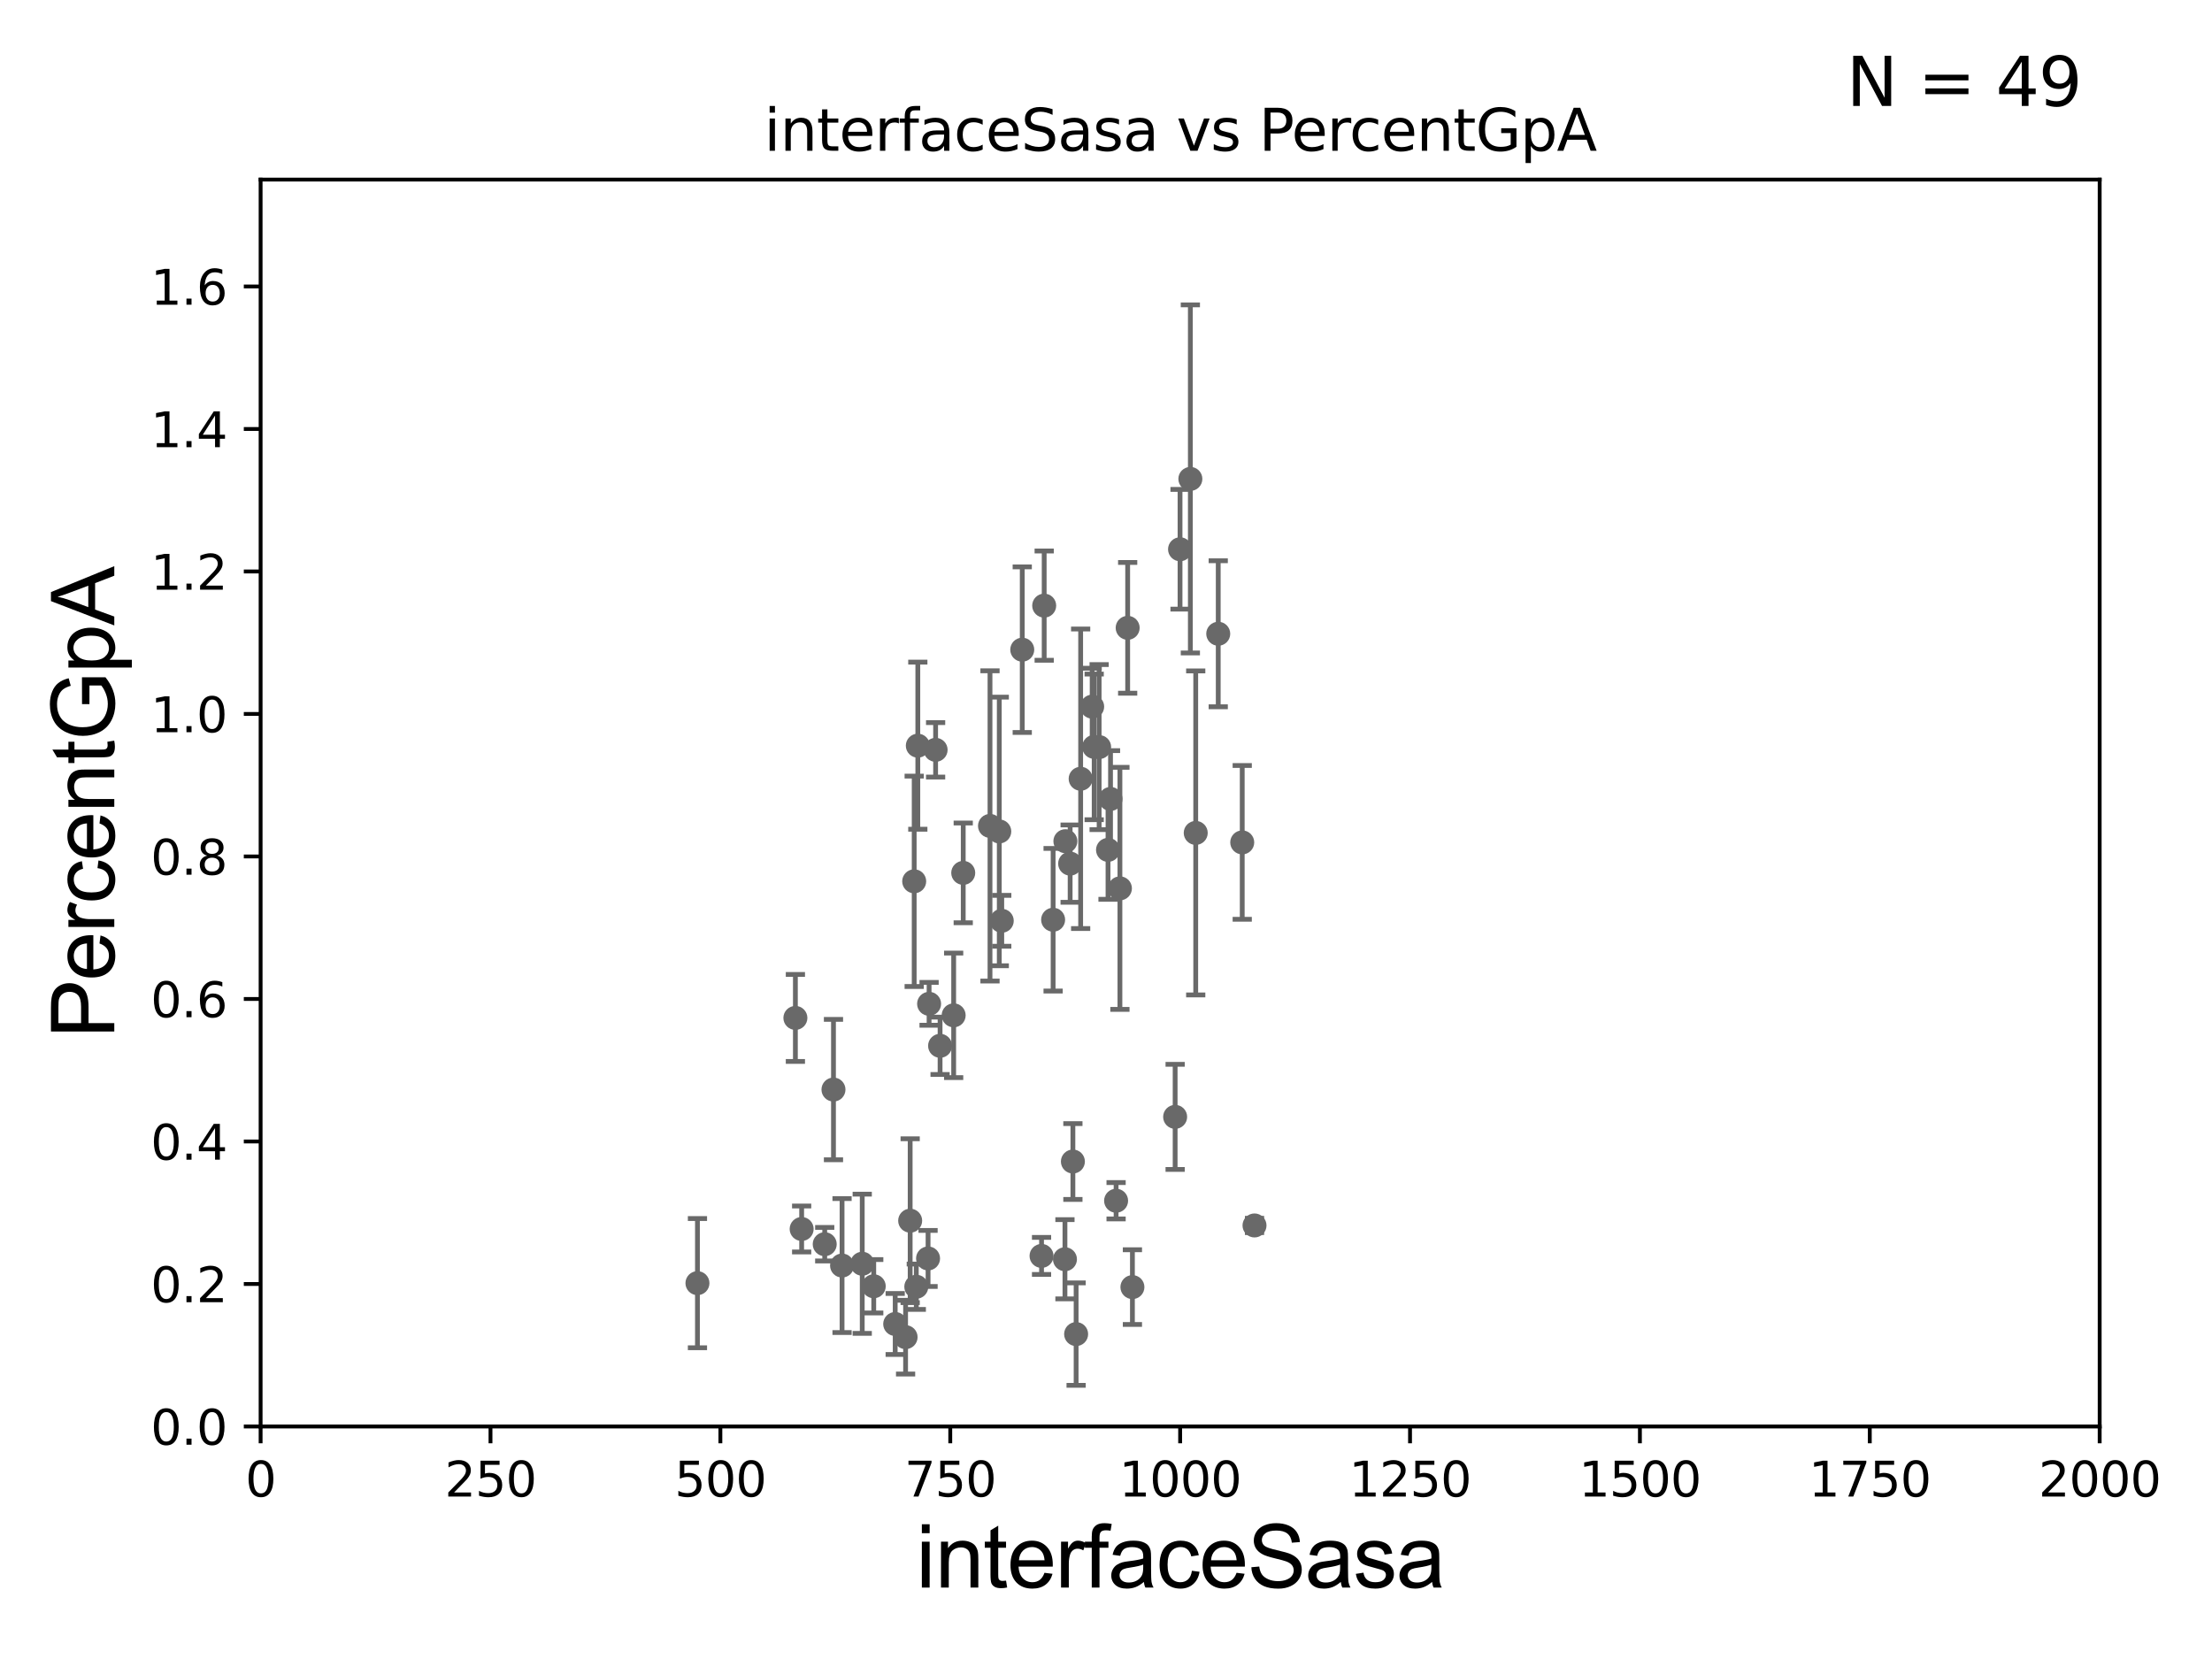 <?xml version="1.0" encoding="utf-8" standalone="no"?>
<!DOCTYPE svg PUBLIC "-//W3C//DTD SVG 1.1//EN"
  "http://www.w3.org/Graphics/SVG/1.1/DTD/svg11.dtd">
<svg xmlns:xlink="http://www.w3.org/1999/xlink" width="460.8pt" height="345.6pt" viewBox="0 0 460.8 345.6" xmlns="http://www.w3.org/2000/svg" version="1.1">
 <defs>
  <style type="text/css">*{stroke-linejoin: round; stroke-linecap: butt}</style>
 </defs>
 <g id="figure_1">
  <g id="patch_1">
   <path d="M 0 345.6 
L 460.8 345.6 
L 460.8 0 
L 0 0 
z
" style="fill: #ffffff"/>
  </g>
  <g id="axes_1">
   <g id="patch_2">
    <path d="M 54.29 297.16 
L 437.4 297.16 
L 437.4 37.411 
L 54.29 37.411 
z
" style="fill: #ffffff"/>
   </g>
   <g id="PathCollection_1">
    <defs>
     <path id="m28fae780a9" d="M 0 1.118 
C 0.297 1.118 0.581 1 0.791 0.791 
C 1 0.581 1.118 0.297 1.118 0 
C 1.118 -0.297 1 -0.581 0.791 -0.791 
C 0.581 -1 0.297 -1.118 0 -1.118 
C -0.297 -1.118 -0.581 -1 -0.791 -0.791 
C -1 -0.581 -1.118 -0.297 -1.118 0 
C -1.118 0.297 -1 0.581 -0.791 0.791 
C -0.581 1 -0.297 1.118 0 1.118 
z
" style="stroke: #696969"/>
    </defs>
    <g clip-path="url(#peadfe7126f)">
     <use xlink:href="#m28fae780a9" x="253.781" y="132.023" style="fill: #696969; stroke: #696969"/>
     <use xlink:href="#m28fae780a9" x="179.619" y="263.261" style="fill: #696969; stroke: #696969"/>
     <use xlink:href="#m28fae780a9" x="219.384" y="191.598" style="fill: #696969; stroke: #696969"/>
     <use xlink:href="#m28fae780a9" x="221.849" y="262.321" style="fill: #696969; stroke: #696969"/>
     <use xlink:href="#m28fae780a9" x="173.629" y="226.974" style="fill: #696969; stroke: #696969"/>
     <use xlink:href="#m28fae780a9" x="200.659" y="181.837" style="fill: #696969; stroke: #696969"/>
     <use xlink:href="#m28fae780a9" x="232.503" y="250.135" style="fill: #696969; stroke: #696969"/>
     <use xlink:href="#m28fae780a9" x="235.903" y="268.127" style="fill: #696969; stroke: #696969"/>
     <use xlink:href="#m28fae780a9" x="188.651" y="278.551" style="fill: #696969; stroke: #696969"/>
     <use xlink:href="#m28fae780a9" x="165.695" y="212.051" style="fill: #696969; stroke: #696969"/>
     <use xlink:href="#m28fae780a9" x="193.332" y="262.158" style="fill: #696969; stroke: #696969"/>
     <use xlink:href="#m28fae780a9" x="191.198" y="155.338" style="fill: #696969; stroke: #696969"/>
     <use xlink:href="#m28fae780a9" x="171.805" y="259.187" style="fill: #696969; stroke: #696969"/>
     <use xlink:href="#m28fae780a9" x="190.882" y="268.053" style="fill: #696969; stroke: #696969"/>
     <use xlink:href="#m28fae780a9" x="193.547" y="209.115" style="fill: #696969; stroke: #696969"/>
     <use xlink:href="#m28fae780a9" x="182.017" y="267.951" style="fill: #696969; stroke: #696969"/>
     <use xlink:href="#m28fae780a9" x="231.342" y="166.435" style="fill: #696969; stroke: #696969"/>
     <use xlink:href="#m28fae780a9" x="212.953" y="135.341" style="fill: #696969; stroke: #696969"/>
     <use xlink:href="#m28fae780a9" x="216.972" y="261.63" style="fill: #696969; stroke: #696969"/>
     <use xlink:href="#m28fae780a9" x="186.486" y="275.812" style="fill: #696969; stroke: #696969"/>
     <use xlink:href="#m28fae780a9" x="189.604" y="254.293" style="fill: #696969; stroke: #696969"/>
     <use xlink:href="#m28fae780a9" x="166.999" y="256.02" style="fill: #696969; stroke: #696969"/>
     <use xlink:href="#m28fae780a9" x="230.821" y="177.045" style="fill: #696969; stroke: #696969"/>
     <use xlink:href="#m28fae780a9" x="175.416" y="263.636" style="fill: #696969; stroke: #696969"/>
     <use xlink:href="#m28fae780a9" x="223.504" y="241.967" style="fill: #696969; stroke: #696969"/>
     <use xlink:href="#m28fae780a9" x="222.929" y="179.908" style="fill: #696969; stroke: #696969"/>
     <use xlink:href="#m28fae780a9" x="244.803" y="232.664" style="fill: #696969; stroke: #696969"/>
     <use xlink:href="#m28fae780a9" x="228.971" y="155.633" style="fill: #696969; stroke: #696969"/>
     <use xlink:href="#m28fae780a9" x="225.119" y="162.23" style="fill: #696969; stroke: #696969"/>
     <use xlink:href="#m28fae780a9" x="247.973" y="99.765" style="fill: #696969; stroke: #696969"/>
     <use xlink:href="#m28fae780a9" x="198.665" y="211.513" style="fill: #696969; stroke: #696969"/>
     <use xlink:href="#m28fae780a9" x="233.3" y="185.062" style="fill: #696969; stroke: #696969"/>
     <use xlink:href="#m28fae780a9" x="227.519" y="147.21" style="fill: #696969; stroke: #696969"/>
     <use xlink:href="#m28fae780a9" x="245.824" y="114.422" style="fill: #696969; stroke: #696969"/>
     <use xlink:href="#m28fae780a9" x="208.168" y="173.206" style="fill: #696969; stroke: #696969"/>
     <use xlink:href="#m28fae780a9" x="195.836" y="217.86" style="fill: #696969; stroke: #696969"/>
     <use xlink:href="#m28fae780a9" x="190.443" y="183.593" style="fill: #696969; stroke: #696969"/>
     <use xlink:href="#m28fae780a9" x="227.937" y="155.588" style="fill: #696969; stroke: #696969"/>
     <use xlink:href="#m28fae780a9" x="194.905" y="156.205" style="fill: #696969; stroke: #696969"/>
     <use xlink:href="#m28fae780a9" x="234.913" y="130.79" style="fill: #696969; stroke: #696969"/>
     <use xlink:href="#m28fae780a9" x="217.524" y="126.165" style="fill: #696969; stroke: #696969"/>
     <use xlink:href="#m28fae780a9" x="261.338" y="255.285" style="fill: #696969; stroke: #696969"/>
     <use xlink:href="#m28fae780a9" x="224.176" y="277.915" style="fill: #696969; stroke: #696969"/>
     <use xlink:href="#m28fae780a9" x="206.235" y="172.053" style="fill: #696969; stroke: #696969"/>
     <use xlink:href="#m28fae780a9" x="208.683" y="191.818" style="fill: #696969; stroke: #696969"/>
     <use xlink:href="#m28fae780a9" x="258.779" y="175.487" style="fill: #696969; stroke: #696969"/>
     <use xlink:href="#m28fae780a9" x="249.092" y="173.512" style="fill: #696969; stroke: #696969"/>
     <use xlink:href="#m28fae780a9" x="221.939" y="175.238" style="fill: #696969; stroke: #696969"/>
     <use xlink:href="#m28fae780a9" x="145.292" y="267.303" style="fill: #696969; stroke: #696969"/>
    </g>
   </g>
   <g id="matplotlib.axis_1">
    <g id="xtick_1">
     <g id="line2d_1">
      <defs>
       <path id="mf27ef24655" d="M 0 0 
L 0 3.5 
" style="stroke: #000000; stroke-width: 0.8"/>
      </defs>
      <g>
       <use xlink:href="#mf27ef24655" x="54.29" y="297.16" style="stroke: #000000; stroke-width: 0.8"/>
      </g>
     </g>
     <g id="text_1">
      <!-- 0 -->
      <g transform="translate(51.109 311.758)scale(0.1 -0.1)">
       <defs>
        <path id="DejaVuSans-30" d="M 2034 4250 
Q 1547 4250 1301 3770 
Q 1056 3291 1056 2328 
Q 1056 1369 1301 889 
Q 1547 409 2034 409 
Q 2525 409 2770 889 
Q 3016 1369 3016 2328 
Q 3016 3291 2770 3770 
Q 2525 4250 2034 4250 
z
M 2034 4750 
Q 2819 4750 3233 4129 
Q 3647 3509 3647 2328 
Q 3647 1150 3233 529 
Q 2819 -91 2034 -91 
Q 1250 -91 836 529 
Q 422 1150 422 2328 
Q 422 3509 836 4129 
Q 1250 4750 2034 4750 
z
" transform="scale(0.016)"/>
       </defs>
       <use xlink:href="#DejaVuSans-30"/>
      </g>
     </g>
    </g>
    <g id="xtick_2">
     <g id="line2d_2">
      <g>
       <use xlink:href="#mf27ef24655" x="102.179" y="297.16" style="stroke: #000000; stroke-width: 0.8"/>
      </g>
     </g>
     <g id="text_2">
      <!-- 250 -->
      <g transform="translate(92.635 311.758)scale(0.1 -0.1)">
       <defs>
        <path id="DejaVuSans-32" d="M 1228 531 
L 3431 531 
L 3431 0 
L 469 0 
L 469 531 
Q 828 903 1448 1529 
Q 2069 2156 2228 2338 
Q 2531 2678 2651 2914 
Q 2772 3150 2772 3378 
Q 2772 3750 2511 3984 
Q 2250 4219 1831 4219 
Q 1534 4219 1204 4116 
Q 875 4013 500 3803 
L 500 4441 
Q 881 4594 1212 4672 
Q 1544 4750 1819 4750 
Q 2544 4750 2975 4387 
Q 3406 4025 3406 3419 
Q 3406 3131 3298 2873 
Q 3191 2616 2906 2266 
Q 2828 2175 2409 1742 
Q 1991 1309 1228 531 
z
" transform="scale(0.016)"/>
        <path id="DejaVuSans-35" d="M 691 4666 
L 3169 4666 
L 3169 4134 
L 1269 4134 
L 1269 2991 
Q 1406 3038 1543 3061 
Q 1681 3084 1819 3084 
Q 2600 3084 3056 2656 
Q 3513 2228 3513 1497 
Q 3513 744 3044 326 
Q 2575 -91 1722 -91 
Q 1428 -91 1123 -41 
Q 819 9 494 109 
L 494 744 
Q 775 591 1075 516 
Q 1375 441 1709 441 
Q 2250 441 2565 725 
Q 2881 1009 2881 1497 
Q 2881 1984 2565 2268 
Q 2250 2553 1709 2553 
Q 1456 2553 1204 2497 
Q 953 2441 691 2322 
L 691 4666 
z
" transform="scale(0.016)"/>
       </defs>
       <use xlink:href="#DejaVuSans-32"/>
       <use xlink:href="#DejaVuSans-35" x="63.623"/>
       <use xlink:href="#DejaVuSans-30" x="127.246"/>
      </g>
     </g>
    </g>
    <g id="xtick_3">
     <g id="line2d_3">
      <g>
       <use xlink:href="#mf27ef24655" x="150.067" y="297.16" style="stroke: #000000; stroke-width: 0.8"/>
      </g>
     </g>
     <g id="text_3">
      <!-- 500 -->
      <g transform="translate(140.524 311.758)scale(0.1 -0.1)">
       <use xlink:href="#DejaVuSans-35"/>
       <use xlink:href="#DejaVuSans-30" x="63.623"/>
       <use xlink:href="#DejaVuSans-30" x="127.246"/>
      </g>
     </g>
    </g>
    <g id="xtick_4">
     <g id="line2d_4">
      <g>
       <use xlink:href="#mf27ef24655" x="197.956" y="297.16" style="stroke: #000000; stroke-width: 0.8"/>
      </g>
     </g>
     <g id="text_4">
      <!-- 750 -->
      <g transform="translate(188.412 311.758)scale(0.1 -0.1)">
       <defs>
        <path id="DejaVuSans-37" d="M 525 4666 
L 3525 4666 
L 3525 4397 
L 1831 0 
L 1172 0 
L 2766 4134 
L 525 4134 
L 525 4666 
z
" transform="scale(0.016)"/>
       </defs>
       <use xlink:href="#DejaVuSans-37"/>
       <use xlink:href="#DejaVuSans-35" x="63.623"/>
       <use xlink:href="#DejaVuSans-30" x="127.246"/>
      </g>
     </g>
    </g>
    <g id="xtick_5">
     <g id="line2d_5">
      <g>
       <use xlink:href="#mf27ef24655" x="245.845" y="297.16" style="stroke: #000000; stroke-width: 0.8"/>
      </g>
     </g>
     <g id="text_5">
      <!-- 1000 -->
      <g transform="translate(233.12 311.758)scale(0.1 -0.1)">
       <defs>
        <path id="DejaVuSans-31" d="M 794 531 
L 1825 531 
L 1825 4091 
L 703 3866 
L 703 4441 
L 1819 4666 
L 2450 4666 
L 2450 531 
L 3481 531 
L 3481 0 
L 794 0 
L 794 531 
z
" transform="scale(0.016)"/>
       </defs>
       <use xlink:href="#DejaVuSans-31"/>
       <use xlink:href="#DejaVuSans-30" x="63.623"/>
       <use xlink:href="#DejaVuSans-30" x="127.246"/>
       <use xlink:href="#DejaVuSans-30" x="190.869"/>
      </g>
     </g>
    </g>
    <g id="xtick_6">
     <g id="line2d_6">
      <g>
       <use xlink:href="#mf27ef24655" x="293.734" y="297.16" style="stroke: #000000; stroke-width: 0.8"/>
      </g>
     </g>
     <g id="text_6">
      <!-- 1250 -->
      <g transform="translate(281.009 311.758)scale(0.1 -0.1)">
       <use xlink:href="#DejaVuSans-31"/>
       <use xlink:href="#DejaVuSans-32" x="63.623"/>
       <use xlink:href="#DejaVuSans-35" x="127.246"/>
       <use xlink:href="#DejaVuSans-30" x="190.869"/>
      </g>
     </g>
    </g>
    <g id="xtick_7">
     <g id="line2d_7">
      <g>
       <use xlink:href="#mf27ef24655" x="341.623" y="297.16" style="stroke: #000000; stroke-width: 0.8"/>
      </g>
     </g>
     <g id="text_7">
      <!-- 1500 -->
      <g transform="translate(328.897 311.758)scale(0.1 -0.1)">
       <use xlink:href="#DejaVuSans-31"/>
       <use xlink:href="#DejaVuSans-35" x="63.623"/>
       <use xlink:href="#DejaVuSans-30" x="127.246"/>
       <use xlink:href="#DejaVuSans-30" x="190.869"/>
      </g>
     </g>
    </g>
    <g id="xtick_8">
     <g id="line2d_8">
      <g>
       <use xlink:href="#mf27ef24655" x="389.511" y="297.16" style="stroke: #000000; stroke-width: 0.8"/>
      </g>
     </g>
     <g id="text_8">
      <!-- 1750 -->
      <g transform="translate(376.786 311.758)scale(0.1 -0.1)">
       <use xlink:href="#DejaVuSans-31"/>
       <use xlink:href="#DejaVuSans-37" x="63.623"/>
       <use xlink:href="#DejaVuSans-35" x="127.246"/>
       <use xlink:href="#DejaVuSans-30" x="190.869"/>
      </g>
     </g>
    </g>
    <g id="xtick_9">
     <g id="line2d_9">
      <g>
       <use xlink:href="#mf27ef24655" x="437.4" y="297.16" style="stroke: #000000; stroke-width: 0.8"/>
      </g>
     </g>
     <g id="text_9">
      <!-- 2000 -->
      <g transform="translate(424.675 311.758)scale(0.1 -0.1)">
       <use xlink:href="#DejaVuSans-32"/>
       <use xlink:href="#DejaVuSans-30" x="63.623"/>
       <use xlink:href="#DejaVuSans-30" x="127.246"/>
       <use xlink:href="#DejaVuSans-30" x="190.869"/>
      </g>
     </g>
    </g>
    <g id="text_10">
     <!-- interfaceSasa -->
     <g transform="translate(190.816 330.722)scale(0.18 -0.18)">
      <defs>
       <path id="ArialMT-69" d="M 425 3934 
L 425 4581 
L 988 4581 
L 988 3934 
L 425 3934 
z
M 425 0 
L 425 3319 
L 988 3319 
L 988 0 
L 425 0 
z
" transform="scale(0.016)"/>
       <path id="ArialMT-6e" d="M 422 0 
L 422 3319 
L 928 3319 
L 928 2847 
Q 1294 3394 1984 3394 
Q 2284 3394 2536 3286 
Q 2788 3178 2913 3003 
Q 3038 2828 3088 2588 
Q 3119 2431 3119 2041 
L 3119 0 
L 2556 0 
L 2556 2019 
Q 2556 2363 2490 2533 
Q 2425 2703 2258 2804 
Q 2091 2906 1866 2906 
Q 1506 2906 1245 2678 
Q 984 2450 984 1813 
L 984 0 
L 422 0 
z
" transform="scale(0.016)"/>
       <path id="ArialMT-74" d="M 1650 503 
L 1731 6 
Q 1494 -44 1306 -44 
Q 1000 -44 831 53 
Q 663 150 594 308 
Q 525 466 525 972 
L 525 2881 
L 113 2881 
L 113 3319 
L 525 3319 
L 525 4141 
L 1084 4478 
L 1084 3319 
L 1650 3319 
L 1650 2881 
L 1084 2881 
L 1084 941 
Q 1084 700 1114 631 
Q 1144 563 1211 522 
Q 1278 481 1403 481 
Q 1497 481 1650 503 
z
" transform="scale(0.016)"/>
       <path id="ArialMT-65" d="M 2694 1069 
L 3275 997 
Q 3138 488 2766 206 
Q 2394 -75 1816 -75 
Q 1088 -75 661 373 
Q 234 822 234 1631 
Q 234 2469 665 2931 
Q 1097 3394 1784 3394 
Q 2450 3394 2872 2941 
Q 3294 2488 3294 1666 
Q 3294 1616 3291 1516 
L 816 1516 
Q 847 969 1125 678 
Q 1403 388 1819 388 
Q 2128 388 2347 550 
Q 2566 713 2694 1069 
z
M 847 1978 
L 2700 1978 
Q 2663 2397 2488 2606 
Q 2219 2931 1791 2931 
Q 1403 2931 1139 2672 
Q 875 2413 847 1978 
z
" transform="scale(0.016)"/>
       <path id="ArialMT-72" d="M 416 0 
L 416 3319 
L 922 3319 
L 922 2816 
Q 1116 3169 1280 3281 
Q 1444 3394 1641 3394 
Q 1925 3394 2219 3213 
L 2025 2691 
Q 1819 2813 1613 2813 
Q 1428 2813 1281 2702 
Q 1134 2591 1072 2394 
Q 978 2094 978 1738 
L 978 0 
L 416 0 
z
" transform="scale(0.016)"/>
       <path id="ArialMT-66" d="M 556 0 
L 556 2881 
L 59 2881 
L 59 3319 
L 556 3319 
L 556 3672 
Q 556 4006 616 4169 
Q 697 4388 901 4523 
Q 1106 4659 1475 4659 
Q 1713 4659 2000 4603 
L 1916 4113 
Q 1741 4144 1584 4144 
Q 1328 4144 1222 4034 
Q 1116 3925 1116 3625 
L 1116 3319 
L 1763 3319 
L 1763 2881 
L 1116 2881 
L 1116 0 
L 556 0 
z
" transform="scale(0.016)"/>
       <path id="ArialMT-61" d="M 2588 409 
Q 2275 144 1986 34 
Q 1697 -75 1366 -75 
Q 819 -75 525 192 
Q 231 459 231 875 
Q 231 1119 342 1320 
Q 453 1522 633 1644 
Q 813 1766 1038 1828 
Q 1203 1872 1538 1913 
Q 2219 1994 2541 2106 
Q 2544 2222 2544 2253 
Q 2544 2597 2384 2738 
Q 2169 2928 1744 2928 
Q 1347 2928 1158 2789 
Q 969 2650 878 2297 
L 328 2372 
Q 403 2725 575 2942 
Q 747 3159 1072 3276 
Q 1397 3394 1825 3394 
Q 2250 3394 2515 3294 
Q 2781 3194 2906 3042 
Q 3031 2891 3081 2659 
Q 3109 2516 3109 2141 
L 3109 1391 
Q 3109 606 3145 398 
Q 3181 191 3288 0 
L 2700 0 
Q 2613 175 2588 409 
z
M 2541 1666 
Q 2234 1541 1622 1453 
Q 1275 1403 1131 1340 
Q 988 1278 909 1158 
Q 831 1038 831 891 
Q 831 666 1001 516 
Q 1172 366 1500 366 
Q 1825 366 2078 508 
Q 2331 650 2450 897 
Q 2541 1088 2541 1459 
L 2541 1666 
z
" transform="scale(0.016)"/>
       <path id="ArialMT-63" d="M 2588 1216 
L 3141 1144 
Q 3050 572 2676 248 
Q 2303 -75 1759 -75 
Q 1078 -75 664 370 
Q 250 816 250 1647 
Q 250 2184 428 2587 
Q 606 2991 970 3192 
Q 1334 3394 1763 3394 
Q 2303 3394 2647 3120 
Q 2991 2847 3088 2344 
L 2541 2259 
Q 2463 2594 2264 2762 
Q 2066 2931 1784 2931 
Q 1359 2931 1093 2626 
Q 828 2322 828 1663 
Q 828 994 1084 691 
Q 1341 388 1753 388 
Q 2084 388 2306 591 
Q 2528 794 2588 1216 
z
" transform="scale(0.016)"/>
       <path id="ArialMT-53" d="M 288 1472 
L 859 1522 
Q 900 1178 1048 958 
Q 1197 738 1509 602 
Q 1822 466 2213 466 
Q 2559 466 2825 569 
Q 3091 672 3220 851 
Q 3350 1031 3350 1244 
Q 3350 1459 3225 1620 
Q 3100 1781 2813 1891 
Q 2628 1963 1997 2114 
Q 1366 2266 1113 2400 
Q 784 2572 623 2826 
Q 463 3081 463 3397 
Q 463 3744 659 4045 
Q 856 4347 1234 4503 
Q 1613 4659 2075 4659 
Q 2584 4659 2973 4495 
Q 3363 4331 3572 4012 
Q 3781 3694 3797 3291 
L 3216 3247 
Q 3169 3681 2898 3903 
Q 2628 4125 2100 4125 
Q 1550 4125 1298 3923 
Q 1047 3722 1047 3438 
Q 1047 3191 1225 3031 
Q 1400 2872 2139 2705 
Q 2878 2538 3153 2413 
Q 3553 2228 3743 1945 
Q 3934 1663 3934 1294 
Q 3934 928 3725 604 
Q 3516 281 3123 101 
Q 2731 -78 2241 -78 
Q 1619 -78 1198 103 
Q 778 284 539 648 
Q 300 1013 288 1472 
z
" transform="scale(0.016)"/>
       <path id="ArialMT-73" d="M 197 991 
L 753 1078 
Q 800 744 1014 566 
Q 1228 388 1613 388 
Q 2000 388 2187 545 
Q 2375 703 2375 916 
Q 2375 1106 2209 1216 
Q 2094 1291 1634 1406 
Q 1016 1563 777 1677 
Q 538 1791 414 1992 
Q 291 2194 291 2438 
Q 291 2659 392 2848 
Q 494 3038 669 3163 
Q 800 3259 1026 3326 
Q 1253 3394 1513 3394 
Q 1903 3394 2198 3281 
Q 2494 3169 2634 2976 
Q 2775 2784 2828 2463 
L 2278 2388 
Q 2241 2644 2061 2787 
Q 1881 2931 1553 2931 
Q 1166 2931 1000 2803 
Q 834 2675 834 2503 
Q 834 2394 903 2306 
Q 972 2216 1119 2156 
Q 1203 2125 1616 2013 
Q 2213 1853 2448 1751 
Q 2684 1650 2818 1456 
Q 2953 1263 2953 975 
Q 2953 694 2789 445 
Q 2625 197 2315 61 
Q 2006 -75 1616 -75 
Q 969 -75 630 194 
Q 291 463 197 991 
z
" transform="scale(0.016)"/>
      </defs>
      <use xlink:href="#ArialMT-69"/>
      <use xlink:href="#ArialMT-6e" x="22.217"/>
      <use xlink:href="#ArialMT-74" x="77.832"/>
      <use xlink:href="#ArialMT-65" x="105.615"/>
      <use xlink:href="#ArialMT-72" x="161.23"/>
      <use xlink:href="#ArialMT-66" x="194.531"/>
      <use xlink:href="#ArialMT-61" x="222.314"/>
      <use xlink:href="#ArialMT-63" x="277.93"/>
      <use xlink:href="#ArialMT-65" x="327.93"/>
      <use xlink:href="#ArialMT-53" x="383.545"/>
      <use xlink:href="#ArialMT-61" x="450.244"/>
      <use xlink:href="#ArialMT-73" x="505.859"/>
      <use xlink:href="#ArialMT-61" x="555.859"/>
     </g>
    </g>
   </g>
   <g id="matplotlib.axis_2">
    <g id="ytick_1">
     <g id="line2d_10">
      <defs>
       <path id="m93e6bff875" d="M 0 0 
L -3.5 0 
" style="stroke: #000000; stroke-width: 0.8"/>
      </defs>
      <g>
       <use xlink:href="#m93e6bff875" x="54.29" y="297.16" style="stroke: #000000; stroke-width: 0.8"/>
      </g>
     </g>
     <g id="text_11">
      <!-- 0.0 -->
      <g transform="translate(31.387 300.959)scale(0.1 -0.1)">
       <defs>
        <path id="DejaVuSans-2e" d="M 684 794 
L 1344 794 
L 1344 0 
L 684 0 
L 684 794 
z
" transform="scale(0.016)"/>
       </defs>
       <use xlink:href="#DejaVuSans-30"/>
       <use xlink:href="#DejaVuSans-2e" x="63.623"/>
       <use xlink:href="#DejaVuSans-30" x="95.41"/>
      </g>
     </g>
    </g>
    <g id="ytick_2">
     <g id="line2d_11">
      <g>
       <use xlink:href="#m93e6bff875" x="54.29" y="267.474" style="stroke: #000000; stroke-width: 0.8"/>
      </g>
     </g>
     <g id="text_12">
      <!-- 0.2 -->
      <g transform="translate(31.387 271.274)scale(0.1 -0.1)">
       <use xlink:href="#DejaVuSans-30"/>
       <use xlink:href="#DejaVuSans-2e" x="63.623"/>
       <use xlink:href="#DejaVuSans-32" x="95.41"/>
      </g>
     </g>
    </g>
    <g id="ytick_3">
     <g id="line2d_12">
      <g>
       <use xlink:href="#m93e6bff875" x="54.29" y="237.789" style="stroke: #000000; stroke-width: 0.8"/>
      </g>
     </g>
     <g id="text_13">
      <!-- 0.4 -->
      <g transform="translate(31.387 241.588)scale(0.1 -0.1)">
       <defs>
        <path id="DejaVuSans-34" d="M 2419 4116 
L 825 1625 
L 2419 1625 
L 2419 4116 
z
M 2253 4666 
L 3047 4666 
L 3047 1625 
L 3713 1625 
L 3713 1100 
L 3047 1100 
L 3047 0 
L 2419 0 
L 2419 1100 
L 313 1100 
L 313 1709 
L 2253 4666 
z
" transform="scale(0.016)"/>
       </defs>
       <use xlink:href="#DejaVuSans-30"/>
       <use xlink:href="#DejaVuSans-2e" x="63.623"/>
       <use xlink:href="#DejaVuSans-34" x="95.41"/>
      </g>
     </g>
    </g>
    <g id="ytick_4">
     <g id="line2d_13">
      <g>
       <use xlink:href="#m93e6bff875" x="54.29" y="208.103" style="stroke: #000000; stroke-width: 0.8"/>
      </g>
     </g>
     <g id="text_14">
      <!-- 0.6 -->
      <g transform="translate(31.387 211.902)scale(0.1 -0.1)">
       <defs>
        <path id="DejaVuSans-36" d="M 2113 2584 
Q 1688 2584 1439 2293 
Q 1191 2003 1191 1497 
Q 1191 994 1439 701 
Q 1688 409 2113 409 
Q 2538 409 2786 701 
Q 3034 994 3034 1497 
Q 3034 2003 2786 2293 
Q 2538 2584 2113 2584 
z
M 3366 4563 
L 3366 3988 
Q 3128 4100 2886 4159 
Q 2644 4219 2406 4219 
Q 1781 4219 1451 3797 
Q 1122 3375 1075 2522 
Q 1259 2794 1537 2939 
Q 1816 3084 2150 3084 
Q 2853 3084 3261 2657 
Q 3669 2231 3669 1497 
Q 3669 778 3244 343 
Q 2819 -91 2113 -91 
Q 1303 -91 875 529 
Q 447 1150 447 2328 
Q 447 3434 972 4092 
Q 1497 4750 2381 4750 
Q 2619 4750 2861 4703 
Q 3103 4656 3366 4563 
z
" transform="scale(0.016)"/>
       </defs>
       <use xlink:href="#DejaVuSans-30"/>
       <use xlink:href="#DejaVuSans-2e" x="63.623"/>
       <use xlink:href="#DejaVuSans-36" x="95.41"/>
      </g>
     </g>
    </g>
    <g id="ytick_5">
     <g id="line2d_14">
      <g>
       <use xlink:href="#m93e6bff875" x="54.29" y="178.418" style="stroke: #000000; stroke-width: 0.8"/>
      </g>
     </g>
     <g id="text_15">
      <!-- 0.8 -->
      <g transform="translate(31.387 182.217)scale(0.1 -0.1)">
       <defs>
        <path id="DejaVuSans-38" d="M 2034 2216 
Q 1584 2216 1326 1975 
Q 1069 1734 1069 1313 
Q 1069 891 1326 650 
Q 1584 409 2034 409 
Q 2484 409 2743 651 
Q 3003 894 3003 1313 
Q 3003 1734 2745 1975 
Q 2488 2216 2034 2216 
z
M 1403 2484 
Q 997 2584 770 2862 
Q 544 3141 544 3541 
Q 544 4100 942 4425 
Q 1341 4750 2034 4750 
Q 2731 4750 3128 4425 
Q 3525 4100 3525 3541 
Q 3525 3141 3298 2862 
Q 3072 2584 2669 2484 
Q 3125 2378 3379 2068 
Q 3634 1759 3634 1313 
Q 3634 634 3220 271 
Q 2806 -91 2034 -91 
Q 1263 -91 848 271 
Q 434 634 434 1313 
Q 434 1759 690 2068 
Q 947 2378 1403 2484 
z
M 1172 3481 
Q 1172 3119 1398 2916 
Q 1625 2713 2034 2713 
Q 2441 2713 2670 2916 
Q 2900 3119 2900 3481 
Q 2900 3844 2670 4047 
Q 2441 4250 2034 4250 
Q 1625 4250 1398 4047 
Q 1172 3844 1172 3481 
z
" transform="scale(0.016)"/>
       </defs>
       <use xlink:href="#DejaVuSans-30"/>
       <use xlink:href="#DejaVuSans-2e" x="63.623"/>
       <use xlink:href="#DejaVuSans-38" x="95.41"/>
      </g>
     </g>
    </g>
    <g id="ytick_6">
     <g id="line2d_15">
      <g>
       <use xlink:href="#m93e6bff875" x="54.29" y="148.732" style="stroke: #000000; stroke-width: 0.8"/>
      </g>
     </g>
     <g id="text_16">
      <!-- 1.0 -->
      <g transform="translate(31.387 152.531)scale(0.1 -0.1)">
       <use xlink:href="#DejaVuSans-31"/>
       <use xlink:href="#DejaVuSans-2e" x="63.623"/>
       <use xlink:href="#DejaVuSans-30" x="95.41"/>
      </g>
     </g>
    </g>
    <g id="ytick_7">
     <g id="line2d_16">
      <g>
       <use xlink:href="#m93e6bff875" x="54.29" y="119.047" style="stroke: #000000; stroke-width: 0.8"/>
      </g>
     </g>
     <g id="text_17">
      <!-- 1.2 -->
      <g transform="translate(31.387 122.846)scale(0.1 -0.1)">
       <use xlink:href="#DejaVuSans-31"/>
       <use xlink:href="#DejaVuSans-2e" x="63.623"/>
       <use xlink:href="#DejaVuSans-32" x="95.41"/>
      </g>
     </g>
    </g>
    <g id="ytick_8">
     <g id="line2d_17">
      <g>
       <use xlink:href="#m93e6bff875" x="54.29" y="89.361" style="stroke: #000000; stroke-width: 0.8"/>
      </g>
     </g>
     <g id="text_18">
      <!-- 1.4 -->
      <g transform="translate(31.387 93.16)scale(0.1 -0.1)">
       <use xlink:href="#DejaVuSans-31"/>
       <use xlink:href="#DejaVuSans-2e" x="63.623"/>
       <use xlink:href="#DejaVuSans-34" x="95.41"/>
      </g>
     </g>
    </g>
    <g id="ytick_9">
     <g id="line2d_18">
      <g>
       <use xlink:href="#m93e6bff875" x="54.29" y="59.675" style="stroke: #000000; stroke-width: 0.8"/>
      </g>
     </g>
     <g id="text_19">
      <!-- 1.6 -->
      <g transform="translate(31.387 63.475)scale(0.1 -0.1)">
       <use xlink:href="#DejaVuSans-31"/>
       <use xlink:href="#DejaVuSans-2e" x="63.623"/>
       <use xlink:href="#DejaVuSans-36" x="95.41"/>
      </g>
     </g>
    </g>
    <g id="text_20">
     <!-- PercentGpA -->
     <g transform="translate(23.809 216.309)rotate(-90)scale(0.18 -0.18)">
      <defs>
       <path id="ArialMT-50" d="M 494 0 
L 494 4581 
L 2222 4581 
Q 2678 4581 2919 4538 
Q 3256 4481 3484 4323 
Q 3713 4166 3852 3881 
Q 3991 3597 3991 3256 
Q 3991 2672 3619 2267 
Q 3247 1863 2275 1863 
L 1100 1863 
L 1100 0 
L 494 0 
z
M 1100 2403 
L 2284 2403 
Q 2872 2403 3119 2622 
Q 3366 2841 3366 3238 
Q 3366 3525 3220 3729 
Q 3075 3934 2838 4000 
Q 2684 4041 2272 4041 
L 1100 4041 
L 1100 2403 
z
" transform="scale(0.016)"/>
       <path id="ArialMT-47" d="M 2638 1797 
L 2638 2334 
L 4578 2338 
L 4578 638 
Q 4131 281 3656 101 
Q 3181 -78 2681 -78 
Q 2006 -78 1454 211 
Q 903 500 622 1047 
Q 341 1594 341 2269 
Q 341 2938 620 3517 
Q 900 4097 1425 4378 
Q 1950 4659 2634 4659 
Q 3131 4659 3532 4498 
Q 3934 4338 4162 4050 
Q 4391 3763 4509 3300 
L 3963 3150 
Q 3859 3500 3706 3700 
Q 3553 3900 3268 4020 
Q 2984 4141 2638 4141 
Q 2222 4141 1919 4014 
Q 1616 3888 1430 3681 
Q 1244 3475 1141 3228 
Q 966 2803 966 2306 
Q 966 1694 1177 1281 
Q 1388 869 1791 669 
Q 2194 469 2647 469 
Q 3041 469 3416 620 
Q 3791 772 3984 944 
L 3984 1797 
L 2638 1797 
z
" transform="scale(0.016)"/>
       <path id="ArialMT-70" d="M 422 -1272 
L 422 3319 
L 934 3319 
L 934 2888 
Q 1116 3141 1344 3267 
Q 1572 3394 1897 3394 
Q 2322 3394 2647 3175 
Q 2972 2956 3137 2557 
Q 3303 2159 3303 1684 
Q 3303 1175 3120 767 
Q 2938 359 2589 142 
Q 2241 -75 1856 -75 
Q 1575 -75 1351 44 
Q 1128 163 984 344 
L 984 -1272 
L 422 -1272 
z
M 931 1641 
Q 931 1000 1190 694 
Q 1450 388 1819 388 
Q 2194 388 2461 705 
Q 2728 1022 2728 1688 
Q 2728 2322 2467 2637 
Q 2206 2953 1844 2953 
Q 1484 2953 1207 2617 
Q 931 2281 931 1641 
z
" transform="scale(0.016)"/>
       <path id="ArialMT-41" d="M -9 0 
L 1750 4581 
L 2403 4581 
L 4278 0 
L 3588 0 
L 3053 1388 
L 1138 1388 
L 634 0 
L -9 0 
z
M 1313 1881 
L 2866 1881 
L 2388 3150 
Q 2169 3728 2063 4100 
Q 1975 3659 1816 3225 
L 1313 1881 
z
" transform="scale(0.016)"/>
      </defs>
      <use xlink:href="#ArialMT-50"/>
      <use xlink:href="#ArialMT-65" x="66.699"/>
      <use xlink:href="#ArialMT-72" x="122.314"/>
      <use xlink:href="#ArialMT-63" x="155.615"/>
      <use xlink:href="#ArialMT-65" x="205.615"/>
      <use xlink:href="#ArialMT-6e" x="261.23"/>
      <use xlink:href="#ArialMT-74" x="316.846"/>
      <use xlink:href="#ArialMT-47" x="344.629"/>
      <use xlink:href="#ArialMT-70" x="422.412"/>
      <use xlink:href="#ArialMT-41" x="478.027"/>
     </g>
    </g>
   </g>
   <g id="LineCollection_1">
    <path d="M 253.781 147.234 
L 253.781 116.812 
" clip-path="url(#peadfe7126f)" style="fill: none; stroke: #696969"/>
    <path d="M 179.619 277.762 
L 179.619 248.761 
" clip-path="url(#peadfe7126f)" style="fill: none; stroke: #696969"/>
    <path d="M 219.384 206.45 
L 219.384 176.746 
" clip-path="url(#peadfe7126f)" style="fill: none; stroke: #696969"/>
    <path d="M 221.849 270.572 
L 221.849 254.069 
" clip-path="url(#peadfe7126f)" style="fill: none; stroke: #696969"/>
    <path d="M 173.629 241.598 
L 173.629 212.351 
" clip-path="url(#peadfe7126f)" style="fill: none; stroke: #696969"/>
    <path d="M 200.659 192.225 
L 200.659 171.449 
" clip-path="url(#peadfe7126f)" style="fill: none; stroke: #696969"/>
    <path d="M 232.503 253.922 
L 232.503 246.348 
" clip-path="url(#peadfe7126f)" style="fill: none; stroke: #696969"/>
    <path d="M 235.903 275.908 
L 235.903 260.346 
" clip-path="url(#peadfe7126f)" style="fill: none; stroke: #696969"/>
    <path d="M 188.651 286.235 
L 188.651 270.867 
" clip-path="url(#peadfe7126f)" style="fill: none; stroke: #696969"/>
    <path d="M 165.695 221.113 
L 165.695 202.988 
" clip-path="url(#peadfe7126f)" style="fill: none; stroke: #696969"/>
    <path d="M 193.332 267.999 
L 193.332 256.318 
" clip-path="url(#peadfe7126f)" style="fill: none; stroke: #696969"/>
    <path d="M 191.198 172.743 
L 191.198 137.932 
" clip-path="url(#peadfe7126f)" style="fill: none; stroke: #696969"/>
    <path d="M 171.805 262.68 
L 171.805 255.694 
" clip-path="url(#peadfe7126f)" style="fill: none; stroke: #696969"/>
    <path d="M 190.882 272.778 
L 190.882 263.328 
" clip-path="url(#peadfe7126f)" style="fill: none; stroke: #696969"/>
    <path d="M 193.547 213.579 
L 193.547 204.65 
" clip-path="url(#peadfe7126f)" style="fill: none; stroke: #696969"/>
    <path d="M 182.017 273.513 
L 182.017 262.389 
" clip-path="url(#peadfe7126f)" style="fill: none; stroke: #696969"/>
    <path d="M 231.342 176.498 
L 231.342 156.372 
" clip-path="url(#peadfe7126f)" style="fill: none; stroke: #696969"/>
    <path d="M 212.953 152.589 
L 212.953 118.093 
" clip-path="url(#peadfe7126f)" style="fill: none; stroke: #696969"/>
    <path d="M 216.972 265.489 
L 216.972 257.771 
" clip-path="url(#peadfe7126f)" style="fill: none; stroke: #696969"/>
    <path d="M 186.486 282.163 
L 186.486 269.461 
" clip-path="url(#peadfe7126f)" style="fill: none; stroke: #696969"/>
    <path d="M 189.604 271.362 
L 189.604 237.224 
" clip-path="url(#peadfe7126f)" style="fill: none; stroke: #696969"/>
    <path d="M 166.999 260.805 
L 166.999 251.235 
" clip-path="url(#peadfe7126f)" style="fill: none; stroke: #696969"/>
    <path d="M 230.821 187.341 
L 230.821 166.748 
" clip-path="url(#peadfe7126f)" style="fill: none; stroke: #696969"/>
    <path d="M 175.416 277.588 
L 175.416 249.684 
" clip-path="url(#peadfe7126f)" style="fill: none; stroke: #696969"/>
    <path d="M 223.504 249.864 
L 223.504 234.07 
" clip-path="url(#peadfe7126f)" style="fill: none; stroke: #696969"/>
    <path d="M 222.929 187.967 
L 222.929 171.85 
" clip-path="url(#peadfe7126f)" style="fill: none; stroke: #696969"/>
    <path d="M 244.803 243.612 
L 244.803 221.716 
" clip-path="url(#peadfe7126f)" style="fill: none; stroke: #696969"/>
    <path d="M 228.971 172.826 
L 228.971 138.441 
" clip-path="url(#peadfe7126f)" style="fill: none; stroke: #696969"/>
    <path d="M 225.119 193.428 
L 225.119 131.032 
" clip-path="url(#peadfe7126f)" style="fill: none; stroke: #696969"/>
    <path d="M 247.973 136.021 
L 247.973 63.509 
" clip-path="url(#peadfe7126f)" style="fill: none; stroke: #696969"/>
    <path d="M 198.665 224.482 
L 198.665 198.543 
" clip-path="url(#peadfe7126f)" style="fill: none; stroke: #696969"/>
    <path d="M 233.3 210.272 
L 233.3 159.852 
" clip-path="url(#peadfe7126f)" style="fill: none; stroke: #696969"/>
    <path d="M 227.519 155.216 
L 227.519 139.204 
" clip-path="url(#peadfe7126f)" style="fill: none; stroke: #696969"/>
    <path d="M 245.824 126.892 
L 245.824 101.952 
" clip-path="url(#peadfe7126f)" style="fill: none; stroke: #696969"/>
    <path d="M 208.168 201.189 
L 208.168 145.223 
" clip-path="url(#peadfe7126f)" style="fill: none; stroke: #696969"/>
    <path d="M 195.836 223.832 
L 195.836 211.887 
" clip-path="url(#peadfe7126f)" style="fill: none; stroke: #696969"/>
    <path d="M 190.443 205.505 
L 190.443 161.681 
" clip-path="url(#peadfe7126f)" style="fill: none; stroke: #696969"/>
    <path d="M 227.937 170.757 
L 227.937 140.42 
" clip-path="url(#peadfe7126f)" style="fill: none; stroke: #696969"/>
    <path d="M 194.905 161.88 
L 194.905 150.531 
" clip-path="url(#peadfe7126f)" style="fill: none; stroke: #696969"/>
    <path d="M 234.913 144.41 
L 234.913 117.171 
" clip-path="url(#peadfe7126f)" style="fill: none; stroke: #696969"/>
    <path d="M 217.524 137.548 
L 217.524 114.781 
" clip-path="url(#peadfe7126f)" style="fill: none; stroke: #696969"/>
    <path d="M 261.338 256.776 
L 261.338 253.794 
" clip-path="url(#peadfe7126f)" style="fill: none; stroke: #696969"/>
    <path d="M 224.176 288.587 
L 224.176 267.243 
" clip-path="url(#peadfe7126f)" style="fill: none; stroke: #696969"/>
    <path d="M 206.235 204.366 
L 206.235 139.74 
" clip-path="url(#peadfe7126f)" style="fill: none; stroke: #696969"/>
    <path d="M 208.683 197.115 
L 208.683 186.521 
" clip-path="url(#peadfe7126f)" style="fill: none; stroke: #696969"/>
    <path d="M 258.779 191.506 
L 258.779 159.469 
" clip-path="url(#peadfe7126f)" style="fill: none; stroke: #696969"/>
    <path d="M 249.092 207.261 
L 249.092 139.763 
" clip-path="url(#peadfe7126f)" style="fill: none; stroke: #696969"/>
    <path d="M 221.939 175.754 
L 221.939 174.721 
" clip-path="url(#peadfe7126f)" style="fill: none; stroke: #696969"/>
    <path d="M 145.292 280.762 
L 145.292 253.844 
" clip-path="url(#peadfe7126f)" style="fill: none; stroke: #696969"/>
   </g>
   <g id="line2d_19">
    <defs>
     <path id="m663d7db1c9" d="M 2 0 
L -2 -0 
" style="stroke: #696969"/>
    </defs>
    <g clip-path="url(#peadfe7126f)">
     <use xlink:href="#m663d7db1c9" x="253.781" y="147.234" style="fill: #696969; stroke: #696969"/>
     <use xlink:href="#m663d7db1c9" x="179.619" y="277.762" style="fill: #696969; stroke: #696969"/>
     <use xlink:href="#m663d7db1c9" x="219.384" y="206.45" style="fill: #696969; stroke: #696969"/>
     <use xlink:href="#m663d7db1c9" x="221.849" y="270.572" style="fill: #696969; stroke: #696969"/>
     <use xlink:href="#m663d7db1c9" x="173.629" y="241.598" style="fill: #696969; stroke: #696969"/>
     <use xlink:href="#m663d7db1c9" x="200.659" y="192.225" style="fill: #696969; stroke: #696969"/>
     <use xlink:href="#m663d7db1c9" x="232.503" y="253.922" style="fill: #696969; stroke: #696969"/>
     <use xlink:href="#m663d7db1c9" x="235.903" y="275.908" style="fill: #696969; stroke: #696969"/>
     <use xlink:href="#m663d7db1c9" x="188.651" y="286.235" style="fill: #696969; stroke: #696969"/>
     <use xlink:href="#m663d7db1c9" x="165.695" y="221.113" style="fill: #696969; stroke: #696969"/>
     <use xlink:href="#m663d7db1c9" x="193.332" y="267.999" style="fill: #696969; stroke: #696969"/>
     <use xlink:href="#m663d7db1c9" x="191.198" y="172.743" style="fill: #696969; stroke: #696969"/>
     <use xlink:href="#m663d7db1c9" x="171.805" y="262.68" style="fill: #696969; stroke: #696969"/>
     <use xlink:href="#m663d7db1c9" x="190.882" y="272.778" style="fill: #696969; stroke: #696969"/>
     <use xlink:href="#m663d7db1c9" x="193.547" y="213.579" style="fill: #696969; stroke: #696969"/>
     <use xlink:href="#m663d7db1c9" x="182.017" y="273.513" style="fill: #696969; stroke: #696969"/>
     <use xlink:href="#m663d7db1c9" x="231.342" y="176.498" style="fill: #696969; stroke: #696969"/>
     <use xlink:href="#m663d7db1c9" x="212.953" y="152.589" style="fill: #696969; stroke: #696969"/>
     <use xlink:href="#m663d7db1c9" x="216.972" y="265.489" style="fill: #696969; stroke: #696969"/>
     <use xlink:href="#m663d7db1c9" x="186.486" y="282.163" style="fill: #696969; stroke: #696969"/>
     <use xlink:href="#m663d7db1c9" x="189.604" y="271.362" style="fill: #696969; stroke: #696969"/>
     <use xlink:href="#m663d7db1c9" x="166.999" y="260.805" style="fill: #696969; stroke: #696969"/>
     <use xlink:href="#m663d7db1c9" x="230.821" y="187.341" style="fill: #696969; stroke: #696969"/>
     <use xlink:href="#m663d7db1c9" x="175.416" y="277.588" style="fill: #696969; stroke: #696969"/>
     <use xlink:href="#m663d7db1c9" x="223.504" y="249.864" style="fill: #696969; stroke: #696969"/>
     <use xlink:href="#m663d7db1c9" x="222.929" y="187.967" style="fill: #696969; stroke: #696969"/>
     <use xlink:href="#m663d7db1c9" x="244.803" y="243.612" style="fill: #696969; stroke: #696969"/>
     <use xlink:href="#m663d7db1c9" x="228.971" y="172.826" style="fill: #696969; stroke: #696969"/>
     <use xlink:href="#m663d7db1c9" x="225.119" y="193.428" style="fill: #696969; stroke: #696969"/>
     <use xlink:href="#m663d7db1c9" x="247.973" y="136.021" style="fill: #696969; stroke: #696969"/>
     <use xlink:href="#m663d7db1c9" x="198.665" y="224.482" style="fill: #696969; stroke: #696969"/>
     <use xlink:href="#m663d7db1c9" x="233.3" y="210.272" style="fill: #696969; stroke: #696969"/>
     <use xlink:href="#m663d7db1c9" x="227.519" y="155.216" style="fill: #696969; stroke: #696969"/>
     <use xlink:href="#m663d7db1c9" x="245.824" y="126.892" style="fill: #696969; stroke: #696969"/>
     <use xlink:href="#m663d7db1c9" x="208.168" y="201.189" style="fill: #696969; stroke: #696969"/>
     <use xlink:href="#m663d7db1c9" x="195.836" y="223.832" style="fill: #696969; stroke: #696969"/>
     <use xlink:href="#m663d7db1c9" x="190.443" y="205.505" style="fill: #696969; stroke: #696969"/>
     <use xlink:href="#m663d7db1c9" x="227.937" y="170.757" style="fill: #696969; stroke: #696969"/>
     <use xlink:href="#m663d7db1c9" x="194.905" y="161.88" style="fill: #696969; stroke: #696969"/>
     <use xlink:href="#m663d7db1c9" x="234.913" y="144.41" style="fill: #696969; stroke: #696969"/>
     <use xlink:href="#m663d7db1c9" x="217.524" y="137.548" style="fill: #696969; stroke: #696969"/>
     <use xlink:href="#m663d7db1c9" x="261.338" y="256.776" style="fill: #696969; stroke: #696969"/>
     <use xlink:href="#m663d7db1c9" x="224.176" y="288.587" style="fill: #696969; stroke: #696969"/>
     <use xlink:href="#m663d7db1c9" x="206.235" y="204.366" style="fill: #696969; stroke: #696969"/>
     <use xlink:href="#m663d7db1c9" x="208.683" y="197.115" style="fill: #696969; stroke: #696969"/>
     <use xlink:href="#m663d7db1c9" x="258.779" y="191.506" style="fill: #696969; stroke: #696969"/>
     <use xlink:href="#m663d7db1c9" x="249.092" y="207.261" style="fill: #696969; stroke: #696969"/>
     <use xlink:href="#m663d7db1c9" x="221.939" y="175.754" style="fill: #696969; stroke: #696969"/>
     <use xlink:href="#m663d7db1c9" x="145.292" y="280.762" style="fill: #696969; stroke: #696969"/>
    </g>
   </g>
   <g id="line2d_20">
    <g clip-path="url(#peadfe7126f)">
     <use xlink:href="#m663d7db1c9" x="253.781" y="116.812" style="fill: #696969; stroke: #696969"/>
     <use xlink:href="#m663d7db1c9" x="179.619" y="248.761" style="fill: #696969; stroke: #696969"/>
     <use xlink:href="#m663d7db1c9" x="219.384" y="176.746" style="fill: #696969; stroke: #696969"/>
     <use xlink:href="#m663d7db1c9" x="221.849" y="254.069" style="fill: #696969; stroke: #696969"/>
     <use xlink:href="#m663d7db1c9" x="173.629" y="212.351" style="fill: #696969; stroke: #696969"/>
     <use xlink:href="#m663d7db1c9" x="200.659" y="171.449" style="fill: #696969; stroke: #696969"/>
     <use xlink:href="#m663d7db1c9" x="232.503" y="246.348" style="fill: #696969; stroke: #696969"/>
     <use xlink:href="#m663d7db1c9" x="235.903" y="260.346" style="fill: #696969; stroke: #696969"/>
     <use xlink:href="#m663d7db1c9" x="188.651" y="270.867" style="fill: #696969; stroke: #696969"/>
     <use xlink:href="#m663d7db1c9" x="165.695" y="202.988" style="fill: #696969; stroke: #696969"/>
     <use xlink:href="#m663d7db1c9" x="193.332" y="256.318" style="fill: #696969; stroke: #696969"/>
     <use xlink:href="#m663d7db1c9" x="191.198" y="137.932" style="fill: #696969; stroke: #696969"/>
     <use xlink:href="#m663d7db1c9" x="171.805" y="255.694" style="fill: #696969; stroke: #696969"/>
     <use xlink:href="#m663d7db1c9" x="190.882" y="263.328" style="fill: #696969; stroke: #696969"/>
     <use xlink:href="#m663d7db1c9" x="193.547" y="204.65" style="fill: #696969; stroke: #696969"/>
     <use xlink:href="#m663d7db1c9" x="182.017" y="262.389" style="fill: #696969; stroke: #696969"/>
     <use xlink:href="#m663d7db1c9" x="231.342" y="156.372" style="fill: #696969; stroke: #696969"/>
     <use xlink:href="#m663d7db1c9" x="212.953" y="118.093" style="fill: #696969; stroke: #696969"/>
     <use xlink:href="#m663d7db1c9" x="216.972" y="257.771" style="fill: #696969; stroke: #696969"/>
     <use xlink:href="#m663d7db1c9" x="186.486" y="269.461" style="fill: #696969; stroke: #696969"/>
     <use xlink:href="#m663d7db1c9" x="189.604" y="237.224" style="fill: #696969; stroke: #696969"/>
     <use xlink:href="#m663d7db1c9" x="166.999" y="251.235" style="fill: #696969; stroke: #696969"/>
     <use xlink:href="#m663d7db1c9" x="230.821" y="166.748" style="fill: #696969; stroke: #696969"/>
     <use xlink:href="#m663d7db1c9" x="175.416" y="249.684" style="fill: #696969; stroke: #696969"/>
     <use xlink:href="#m663d7db1c9" x="223.504" y="234.07" style="fill: #696969; stroke: #696969"/>
     <use xlink:href="#m663d7db1c9" x="222.929" y="171.85" style="fill: #696969; stroke: #696969"/>
     <use xlink:href="#m663d7db1c9" x="244.803" y="221.716" style="fill: #696969; stroke: #696969"/>
     <use xlink:href="#m663d7db1c9" x="228.971" y="138.441" style="fill: #696969; stroke: #696969"/>
     <use xlink:href="#m663d7db1c9" x="225.119" y="131.032" style="fill: #696969; stroke: #696969"/>
     <use xlink:href="#m663d7db1c9" x="247.973" y="63.509" style="fill: #696969; stroke: #696969"/>
     <use xlink:href="#m663d7db1c9" x="198.665" y="198.543" style="fill: #696969; stroke: #696969"/>
     <use xlink:href="#m663d7db1c9" x="233.3" y="159.852" style="fill: #696969; stroke: #696969"/>
     <use xlink:href="#m663d7db1c9" x="227.519" y="139.204" style="fill: #696969; stroke: #696969"/>
     <use xlink:href="#m663d7db1c9" x="245.824" y="101.952" style="fill: #696969; stroke: #696969"/>
     <use xlink:href="#m663d7db1c9" x="208.168" y="145.223" style="fill: #696969; stroke: #696969"/>
     <use xlink:href="#m663d7db1c9" x="195.836" y="211.887" style="fill: #696969; stroke: #696969"/>
     <use xlink:href="#m663d7db1c9" x="190.443" y="161.681" style="fill: #696969; stroke: #696969"/>
     <use xlink:href="#m663d7db1c9" x="227.937" y="140.42" style="fill: #696969; stroke: #696969"/>
     <use xlink:href="#m663d7db1c9" x="194.905" y="150.531" style="fill: #696969; stroke: #696969"/>
     <use xlink:href="#m663d7db1c9" x="234.913" y="117.171" style="fill: #696969; stroke: #696969"/>
     <use xlink:href="#m663d7db1c9" x="217.524" y="114.781" style="fill: #696969; stroke: #696969"/>
     <use xlink:href="#m663d7db1c9" x="261.338" y="253.794" style="fill: #696969; stroke: #696969"/>
     <use xlink:href="#m663d7db1c9" x="224.176" y="267.243" style="fill: #696969; stroke: #696969"/>
     <use xlink:href="#m663d7db1c9" x="206.235" y="139.74" style="fill: #696969; stroke: #696969"/>
     <use xlink:href="#m663d7db1c9" x="208.683" y="186.521" style="fill: #696969; stroke: #696969"/>
     <use xlink:href="#m663d7db1c9" x="258.779" y="159.469" style="fill: #696969; stroke: #696969"/>
     <use xlink:href="#m663d7db1c9" x="249.092" y="139.763" style="fill: #696969; stroke: #696969"/>
     <use xlink:href="#m663d7db1c9" x="221.939" y="174.721" style="fill: #696969; stroke: #696969"/>
     <use xlink:href="#m663d7db1c9" x="145.292" y="253.844" style="fill: #696969; stroke: #696969"/>
    </g>
   </g>
   <g id="line2d_21">
    <defs>
     <path id="m6a2b428b7a" d="M 0 2 
C 0.53 2 1.039 1.789 1.414 1.414 
C 1.789 1.039 2 0.53 2 0 
C 2 -0.53 1.789 -1.039 1.414 -1.414 
C 1.039 -1.789 0.53 -2 0 -2 
C -0.53 -2 -1.039 -1.789 -1.414 -1.414 
C -1.789 -1.039 -2 -0.53 -2 0 
C -2 0.53 -1.789 1.039 -1.414 1.414 
C -1.039 1.789 -0.53 2 0 2 
z
" style="stroke: #696969"/>
    </defs>
    <g clip-path="url(#peadfe7126f)">
     <use xlink:href="#m6a2b428b7a" x="253.781" y="132.023" style="fill: #696969; stroke: #696969"/>
     <use xlink:href="#m6a2b428b7a" x="179.619" y="263.261" style="fill: #696969; stroke: #696969"/>
     <use xlink:href="#m6a2b428b7a" x="219.384" y="191.598" style="fill: #696969; stroke: #696969"/>
     <use xlink:href="#m6a2b428b7a" x="221.849" y="262.321" style="fill: #696969; stroke: #696969"/>
     <use xlink:href="#m6a2b428b7a" x="173.629" y="226.974" style="fill: #696969; stroke: #696969"/>
     <use xlink:href="#m6a2b428b7a" x="200.659" y="181.837" style="fill: #696969; stroke: #696969"/>
     <use xlink:href="#m6a2b428b7a" x="232.503" y="250.135" style="fill: #696969; stroke: #696969"/>
     <use xlink:href="#m6a2b428b7a" x="235.903" y="268.127" style="fill: #696969; stroke: #696969"/>
     <use xlink:href="#m6a2b428b7a" x="188.651" y="278.551" style="fill: #696969; stroke: #696969"/>
     <use xlink:href="#m6a2b428b7a" x="165.695" y="212.051" style="fill: #696969; stroke: #696969"/>
     <use xlink:href="#m6a2b428b7a" x="193.332" y="262.158" style="fill: #696969; stroke: #696969"/>
     <use xlink:href="#m6a2b428b7a" x="191.198" y="155.338" style="fill: #696969; stroke: #696969"/>
     <use xlink:href="#m6a2b428b7a" x="171.805" y="259.187" style="fill: #696969; stroke: #696969"/>
     <use xlink:href="#m6a2b428b7a" x="190.882" y="268.053" style="fill: #696969; stroke: #696969"/>
     <use xlink:href="#m6a2b428b7a" x="193.547" y="209.115" style="fill: #696969; stroke: #696969"/>
     <use xlink:href="#m6a2b428b7a" x="182.017" y="267.951" style="fill: #696969; stroke: #696969"/>
     <use xlink:href="#m6a2b428b7a" x="231.342" y="166.435" style="fill: #696969; stroke: #696969"/>
     <use xlink:href="#m6a2b428b7a" x="212.953" y="135.341" style="fill: #696969; stroke: #696969"/>
     <use xlink:href="#m6a2b428b7a" x="216.972" y="261.63" style="fill: #696969; stroke: #696969"/>
     <use xlink:href="#m6a2b428b7a" x="186.486" y="275.812" style="fill: #696969; stroke: #696969"/>
     <use xlink:href="#m6a2b428b7a" x="189.604" y="254.293" style="fill: #696969; stroke: #696969"/>
     <use xlink:href="#m6a2b428b7a" x="166.999" y="256.02" style="fill: #696969; stroke: #696969"/>
     <use xlink:href="#m6a2b428b7a" x="230.821" y="177.045" style="fill: #696969; stroke: #696969"/>
     <use xlink:href="#m6a2b428b7a" x="175.416" y="263.636" style="fill: #696969; stroke: #696969"/>
     <use xlink:href="#m6a2b428b7a" x="223.504" y="241.967" style="fill: #696969; stroke: #696969"/>
     <use xlink:href="#m6a2b428b7a" x="222.929" y="179.908" style="fill: #696969; stroke: #696969"/>
     <use xlink:href="#m6a2b428b7a" x="244.803" y="232.664" style="fill: #696969; stroke: #696969"/>
     <use xlink:href="#m6a2b428b7a" x="228.971" y="155.633" style="fill: #696969; stroke: #696969"/>
     <use xlink:href="#m6a2b428b7a" x="225.119" y="162.23" style="fill: #696969; stroke: #696969"/>
     <use xlink:href="#m6a2b428b7a" x="247.973" y="99.765" style="fill: #696969; stroke: #696969"/>
     <use xlink:href="#m6a2b428b7a" x="198.665" y="211.513" style="fill: #696969; stroke: #696969"/>
     <use xlink:href="#m6a2b428b7a" x="233.3" y="185.062" style="fill: #696969; stroke: #696969"/>
     <use xlink:href="#m6a2b428b7a" x="227.519" y="147.21" style="fill: #696969; stroke: #696969"/>
     <use xlink:href="#m6a2b428b7a" x="245.824" y="114.422" style="fill: #696969; stroke: #696969"/>
     <use xlink:href="#m6a2b428b7a" x="208.168" y="173.206" style="fill: #696969; stroke: #696969"/>
     <use xlink:href="#m6a2b428b7a" x="195.836" y="217.86" style="fill: #696969; stroke: #696969"/>
     <use xlink:href="#m6a2b428b7a" x="190.443" y="183.593" style="fill: #696969; stroke: #696969"/>
     <use xlink:href="#m6a2b428b7a" x="227.937" y="155.588" style="fill: #696969; stroke: #696969"/>
     <use xlink:href="#m6a2b428b7a" x="194.905" y="156.205" style="fill: #696969; stroke: #696969"/>
     <use xlink:href="#m6a2b428b7a" x="234.913" y="130.79" style="fill: #696969; stroke: #696969"/>
     <use xlink:href="#m6a2b428b7a" x="217.524" y="126.165" style="fill: #696969; stroke: #696969"/>
     <use xlink:href="#m6a2b428b7a" x="261.338" y="255.285" style="fill: #696969; stroke: #696969"/>
     <use xlink:href="#m6a2b428b7a" x="224.176" y="277.915" style="fill: #696969; stroke: #696969"/>
     <use xlink:href="#m6a2b428b7a" x="206.235" y="172.053" style="fill: #696969; stroke: #696969"/>
     <use xlink:href="#m6a2b428b7a" x="208.683" y="191.818" style="fill: #696969; stroke: #696969"/>
     <use xlink:href="#m6a2b428b7a" x="258.779" y="175.487" style="fill: #696969; stroke: #696969"/>
     <use xlink:href="#m6a2b428b7a" x="249.092" y="173.512" style="fill: #696969; stroke: #696969"/>
     <use xlink:href="#m6a2b428b7a" x="221.939" y="175.238" style="fill: #696969; stroke: #696969"/>
     <use xlink:href="#m6a2b428b7a" x="145.292" y="267.303" style="fill: #696969; stroke: #696969"/>
    </g>
   </g>
   <g id="patch_3">
    <path d="M 54.29 297.16 
L 54.29 37.411 
" style="fill: none; stroke: #000000; stroke-width: 0.8; stroke-linejoin: miter; stroke-linecap: square"/>
   </g>
   <g id="patch_4">
    <path d="M 437.4 297.16 
L 437.4 37.411 
" style="fill: none; stroke: #000000; stroke-width: 0.8; stroke-linejoin: miter; stroke-linecap: square"/>
   </g>
   <g id="patch_5">
    <path d="M 54.29 297.16 
L 437.4 297.16 
" style="fill: none; stroke: #000000; stroke-width: 0.8; stroke-linejoin: miter; stroke-linecap: square"/>
   </g>
   <g id="patch_6">
    <path d="M 54.29 37.411 
L 437.4 37.411 
" style="fill: none; stroke: #000000; stroke-width: 0.8; stroke-linejoin: miter; stroke-linecap: square"/>
   </g>
   <g id="text_21">
    <!-- N = 49 -->
    <g transform="translate(384.65 22.074)scale(0.14 -0.14)">
     <defs>
      <path id="DejaVuSans-4e" d="M 628 4666 
L 1478 4666 
L 3547 763 
L 3547 4666 
L 4159 4666 
L 4159 0 
L 3309 0 
L 1241 3903 
L 1241 0 
L 628 0 
L 628 4666 
z
" transform="scale(0.016)"/>
      <path id="DejaVuSans-20" transform="scale(0.016)"/>
      <path id="DejaVuSans-3d" d="M 678 2906 
L 4684 2906 
L 4684 2381 
L 678 2381 
L 678 2906 
z
M 678 1631 
L 4684 1631 
L 4684 1100 
L 678 1100 
L 678 1631 
z
" transform="scale(0.016)"/>
      <path id="DejaVuSans-39" d="M 703 97 
L 703 672 
Q 941 559 1184 500 
Q 1428 441 1663 441 
Q 2288 441 2617 861 
Q 2947 1281 2994 2138 
Q 2813 1869 2534 1725 
Q 2256 1581 1919 1581 
Q 1219 1581 811 2004 
Q 403 2428 403 3163 
Q 403 3881 828 4315 
Q 1253 4750 1959 4750 
Q 2769 4750 3195 4129 
Q 3622 3509 3622 2328 
Q 3622 1225 3098 567 
Q 2575 -91 1691 -91 
Q 1453 -91 1209 -44 
Q 966 3 703 97 
z
M 1959 2075 
Q 2384 2075 2632 2365 
Q 2881 2656 2881 3163 
Q 2881 3666 2632 3958 
Q 2384 4250 1959 4250 
Q 1534 4250 1286 3958 
Q 1038 3666 1038 3163 
Q 1038 2656 1286 2365 
Q 1534 2075 1959 2075 
z
" transform="scale(0.016)"/>
     </defs>
     <use xlink:href="#DejaVuSans-4e"/>
     <use xlink:href="#DejaVuSans-20" x="74.805"/>
     <use xlink:href="#DejaVuSans-3d" x="106.592"/>
     <use xlink:href="#DejaVuSans-20" x="190.381"/>
     <use xlink:href="#DejaVuSans-34" x="222.168"/>
     <use xlink:href="#DejaVuSans-39" x="285.791"/>
    </g>
   </g>
   <g id="text_22">
    <!-- interfaceSasa vs PercentGpA -->
    <g transform="translate(159.174 31.411)scale(0.12 -0.12)">
     <defs>
      <path id="DejaVuSans-69" d="M 603 3500 
L 1178 3500 
L 1178 0 
L 603 0 
L 603 3500 
z
M 603 4863 
L 1178 4863 
L 1178 4134 
L 603 4134 
L 603 4863 
z
" transform="scale(0.016)"/>
      <path id="DejaVuSans-6e" d="M 3513 2113 
L 3513 0 
L 2938 0 
L 2938 2094 
Q 2938 2591 2744 2837 
Q 2550 3084 2163 3084 
Q 1697 3084 1428 2787 
Q 1159 2491 1159 1978 
L 1159 0 
L 581 0 
L 581 3500 
L 1159 3500 
L 1159 2956 
Q 1366 3272 1645 3428 
Q 1925 3584 2291 3584 
Q 2894 3584 3203 3211 
Q 3513 2838 3513 2113 
z
" transform="scale(0.016)"/>
      <path id="DejaVuSans-74" d="M 1172 4494 
L 1172 3500 
L 2356 3500 
L 2356 3053 
L 1172 3053 
L 1172 1153 
Q 1172 725 1289 603 
Q 1406 481 1766 481 
L 2356 481 
L 2356 0 
L 1766 0 
Q 1100 0 847 248 
Q 594 497 594 1153 
L 594 3053 
L 172 3053 
L 172 3500 
L 594 3500 
L 594 4494 
L 1172 4494 
z
" transform="scale(0.016)"/>
      <path id="DejaVuSans-65" d="M 3597 1894 
L 3597 1613 
L 953 1613 
Q 991 1019 1311 708 
Q 1631 397 2203 397 
Q 2534 397 2845 478 
Q 3156 559 3463 722 
L 3463 178 
Q 3153 47 2828 -22 
Q 2503 -91 2169 -91 
Q 1331 -91 842 396 
Q 353 884 353 1716 
Q 353 2575 817 3079 
Q 1281 3584 2069 3584 
Q 2775 3584 3186 3129 
Q 3597 2675 3597 1894 
z
M 3022 2063 
Q 3016 2534 2758 2815 
Q 2500 3097 2075 3097 
Q 1594 3097 1305 2825 
Q 1016 2553 972 2059 
L 3022 2063 
z
" transform="scale(0.016)"/>
      <path id="DejaVuSans-72" d="M 2631 2963 
Q 2534 3019 2420 3045 
Q 2306 3072 2169 3072 
Q 1681 3072 1420 2755 
Q 1159 2438 1159 1844 
L 1159 0 
L 581 0 
L 581 3500 
L 1159 3500 
L 1159 2956 
Q 1341 3275 1631 3429 
Q 1922 3584 2338 3584 
Q 2397 3584 2469 3576 
Q 2541 3569 2628 3553 
L 2631 2963 
z
" transform="scale(0.016)"/>
      <path id="DejaVuSans-66" d="M 2375 4863 
L 2375 4384 
L 1825 4384 
Q 1516 4384 1395 4259 
Q 1275 4134 1275 3809 
L 1275 3500 
L 2222 3500 
L 2222 3053 
L 1275 3053 
L 1275 0 
L 697 0 
L 697 3053 
L 147 3053 
L 147 3500 
L 697 3500 
L 697 3744 
Q 697 4328 969 4595 
Q 1241 4863 1831 4863 
L 2375 4863 
z
" transform="scale(0.016)"/>
      <path id="DejaVuSans-61" d="M 2194 1759 
Q 1497 1759 1228 1600 
Q 959 1441 959 1056 
Q 959 750 1161 570 
Q 1363 391 1709 391 
Q 2188 391 2477 730 
Q 2766 1069 2766 1631 
L 2766 1759 
L 2194 1759 
z
M 3341 1997 
L 3341 0 
L 2766 0 
L 2766 531 
Q 2569 213 2275 61 
Q 1981 -91 1556 -91 
Q 1019 -91 701 211 
Q 384 513 384 1019 
Q 384 1609 779 1909 
Q 1175 2209 1959 2209 
L 2766 2209 
L 2766 2266 
Q 2766 2663 2505 2880 
Q 2244 3097 1772 3097 
Q 1472 3097 1187 3025 
Q 903 2953 641 2809 
L 641 3341 
Q 956 3463 1253 3523 
Q 1550 3584 1831 3584 
Q 2591 3584 2966 3190 
Q 3341 2797 3341 1997 
z
" transform="scale(0.016)"/>
      <path id="DejaVuSans-63" d="M 3122 3366 
L 3122 2828 
Q 2878 2963 2633 3030 
Q 2388 3097 2138 3097 
Q 1578 3097 1268 2742 
Q 959 2388 959 1747 
Q 959 1106 1268 751 
Q 1578 397 2138 397 
Q 2388 397 2633 464 
Q 2878 531 3122 666 
L 3122 134 
Q 2881 22 2623 -34 
Q 2366 -91 2075 -91 
Q 1284 -91 818 406 
Q 353 903 353 1747 
Q 353 2603 823 3093 
Q 1294 3584 2113 3584 
Q 2378 3584 2631 3529 
Q 2884 3475 3122 3366 
z
" transform="scale(0.016)"/>
      <path id="DejaVuSans-53" d="M 3425 4513 
L 3425 3897 
Q 3066 4069 2747 4153 
Q 2428 4238 2131 4238 
Q 1616 4238 1336 4038 
Q 1056 3838 1056 3469 
Q 1056 3159 1242 3001 
Q 1428 2844 1947 2747 
L 2328 2669 
Q 3034 2534 3370 2195 
Q 3706 1856 3706 1288 
Q 3706 609 3251 259 
Q 2797 -91 1919 -91 
Q 1588 -91 1214 -16 
Q 841 59 441 206 
L 441 856 
Q 825 641 1194 531 
Q 1563 422 1919 422 
Q 2459 422 2753 634 
Q 3047 847 3047 1241 
Q 3047 1584 2836 1778 
Q 2625 1972 2144 2069 
L 1759 2144 
Q 1053 2284 737 2584 
Q 422 2884 422 3419 
Q 422 4038 858 4394 
Q 1294 4750 2059 4750 
Q 2388 4750 2728 4690 
Q 3069 4631 3425 4513 
z
" transform="scale(0.016)"/>
      <path id="DejaVuSans-73" d="M 2834 3397 
L 2834 2853 
Q 2591 2978 2328 3040 
Q 2066 3103 1784 3103 
Q 1356 3103 1142 2972 
Q 928 2841 928 2578 
Q 928 2378 1081 2264 
Q 1234 2150 1697 2047 
L 1894 2003 
Q 2506 1872 2764 1633 
Q 3022 1394 3022 966 
Q 3022 478 2636 193 
Q 2250 -91 1575 -91 
Q 1294 -91 989 -36 
Q 684 19 347 128 
L 347 722 
Q 666 556 975 473 
Q 1284 391 1588 391 
Q 1994 391 2212 530 
Q 2431 669 2431 922 
Q 2431 1156 2273 1281 
Q 2116 1406 1581 1522 
L 1381 1569 
Q 847 1681 609 1914 
Q 372 2147 372 2553 
Q 372 3047 722 3315 
Q 1072 3584 1716 3584 
Q 2034 3584 2315 3537 
Q 2597 3491 2834 3397 
z
" transform="scale(0.016)"/>
      <path id="DejaVuSans-76" d="M 191 3500 
L 800 3500 
L 1894 563 
L 2988 3500 
L 3597 3500 
L 2284 0 
L 1503 0 
L 191 3500 
z
" transform="scale(0.016)"/>
      <path id="DejaVuSans-50" d="M 1259 4147 
L 1259 2394 
L 2053 2394 
Q 2494 2394 2734 2622 
Q 2975 2850 2975 3272 
Q 2975 3691 2734 3919 
Q 2494 4147 2053 4147 
L 1259 4147 
z
M 628 4666 
L 2053 4666 
Q 2838 4666 3239 4311 
Q 3641 3956 3641 3272 
Q 3641 2581 3239 2228 
Q 2838 1875 2053 1875 
L 1259 1875 
L 1259 0 
L 628 0 
L 628 4666 
z
" transform="scale(0.016)"/>
      <path id="DejaVuSans-47" d="M 3809 666 
L 3809 1919 
L 2778 1919 
L 2778 2438 
L 4434 2438 
L 4434 434 
Q 4069 175 3628 42 
Q 3188 -91 2688 -91 
Q 1594 -91 976 548 
Q 359 1188 359 2328 
Q 359 3472 976 4111 
Q 1594 4750 2688 4750 
Q 3144 4750 3555 4637 
Q 3966 4525 4313 4306 
L 4313 3634 
Q 3963 3931 3569 4081 
Q 3175 4231 2741 4231 
Q 1884 4231 1454 3753 
Q 1025 3275 1025 2328 
Q 1025 1384 1454 906 
Q 1884 428 2741 428 
Q 3075 428 3337 486 
Q 3600 544 3809 666 
z
" transform="scale(0.016)"/>
      <path id="DejaVuSans-70" d="M 1159 525 
L 1159 -1331 
L 581 -1331 
L 581 3500 
L 1159 3500 
L 1159 2969 
Q 1341 3281 1617 3432 
Q 1894 3584 2278 3584 
Q 2916 3584 3314 3078 
Q 3713 2572 3713 1747 
Q 3713 922 3314 415 
Q 2916 -91 2278 -91 
Q 1894 -91 1617 61 
Q 1341 213 1159 525 
z
M 3116 1747 
Q 3116 2381 2855 2742 
Q 2594 3103 2138 3103 
Q 1681 3103 1420 2742 
Q 1159 2381 1159 1747 
Q 1159 1113 1420 752 
Q 1681 391 2138 391 
Q 2594 391 2855 752 
Q 3116 1113 3116 1747 
z
" transform="scale(0.016)"/>
      <path id="DejaVuSans-41" d="M 2188 4044 
L 1331 1722 
L 3047 1722 
L 2188 4044 
z
M 1831 4666 
L 2547 4666 
L 4325 0 
L 3669 0 
L 3244 1197 
L 1141 1197 
L 716 0 
L 50 0 
L 1831 4666 
z
" transform="scale(0.016)"/>
     </defs>
     <use xlink:href="#DejaVuSans-69"/>
     <use xlink:href="#DejaVuSans-6e" x="27.783"/>
     <use xlink:href="#DejaVuSans-74" x="91.162"/>
     <use xlink:href="#DejaVuSans-65" x="130.371"/>
     <use xlink:href="#DejaVuSans-72" x="191.895"/>
     <use xlink:href="#DejaVuSans-66" x="233.008"/>
     <use xlink:href="#DejaVuSans-61" x="268.213"/>
     <use xlink:href="#DejaVuSans-63" x="329.492"/>
     <use xlink:href="#DejaVuSans-65" x="384.473"/>
     <use xlink:href="#DejaVuSans-53" x="445.996"/>
     <use xlink:href="#DejaVuSans-61" x="509.473"/>
     <use xlink:href="#DejaVuSans-73" x="570.752"/>
     <use xlink:href="#DejaVuSans-61" x="622.852"/>
     <use xlink:href="#DejaVuSans-20" x="684.131"/>
     <use xlink:href="#DejaVuSans-76" x="715.918"/>
     <use xlink:href="#DejaVuSans-73" x="775.098"/>
     <use xlink:href="#DejaVuSans-20" x="827.197"/>
     <use xlink:href="#DejaVuSans-50" x="858.984"/>
     <use xlink:href="#DejaVuSans-65" x="915.662"/>
     <use xlink:href="#DejaVuSans-72" x="977.186"/>
     <use xlink:href="#DejaVuSans-63" x="1016.049"/>
     <use xlink:href="#DejaVuSans-65" x="1071.029"/>
     <use xlink:href="#DejaVuSans-6e" x="1132.553"/>
     <use xlink:href="#DejaVuSans-74" x="1195.932"/>
     <use xlink:href="#DejaVuSans-47" x="1235.141"/>
     <use xlink:href="#DejaVuSans-70" x="1312.631"/>
     <use xlink:href="#DejaVuSans-41" x="1376.107"/>
    </g>
   </g>
  </g>
 </g>
 <defs>
  <clipPath id="peadfe7126f">
   <rect x="54.29" y="37.411" width="383.11" height="259.749"/>
  </clipPath>
 </defs>
</svg>
